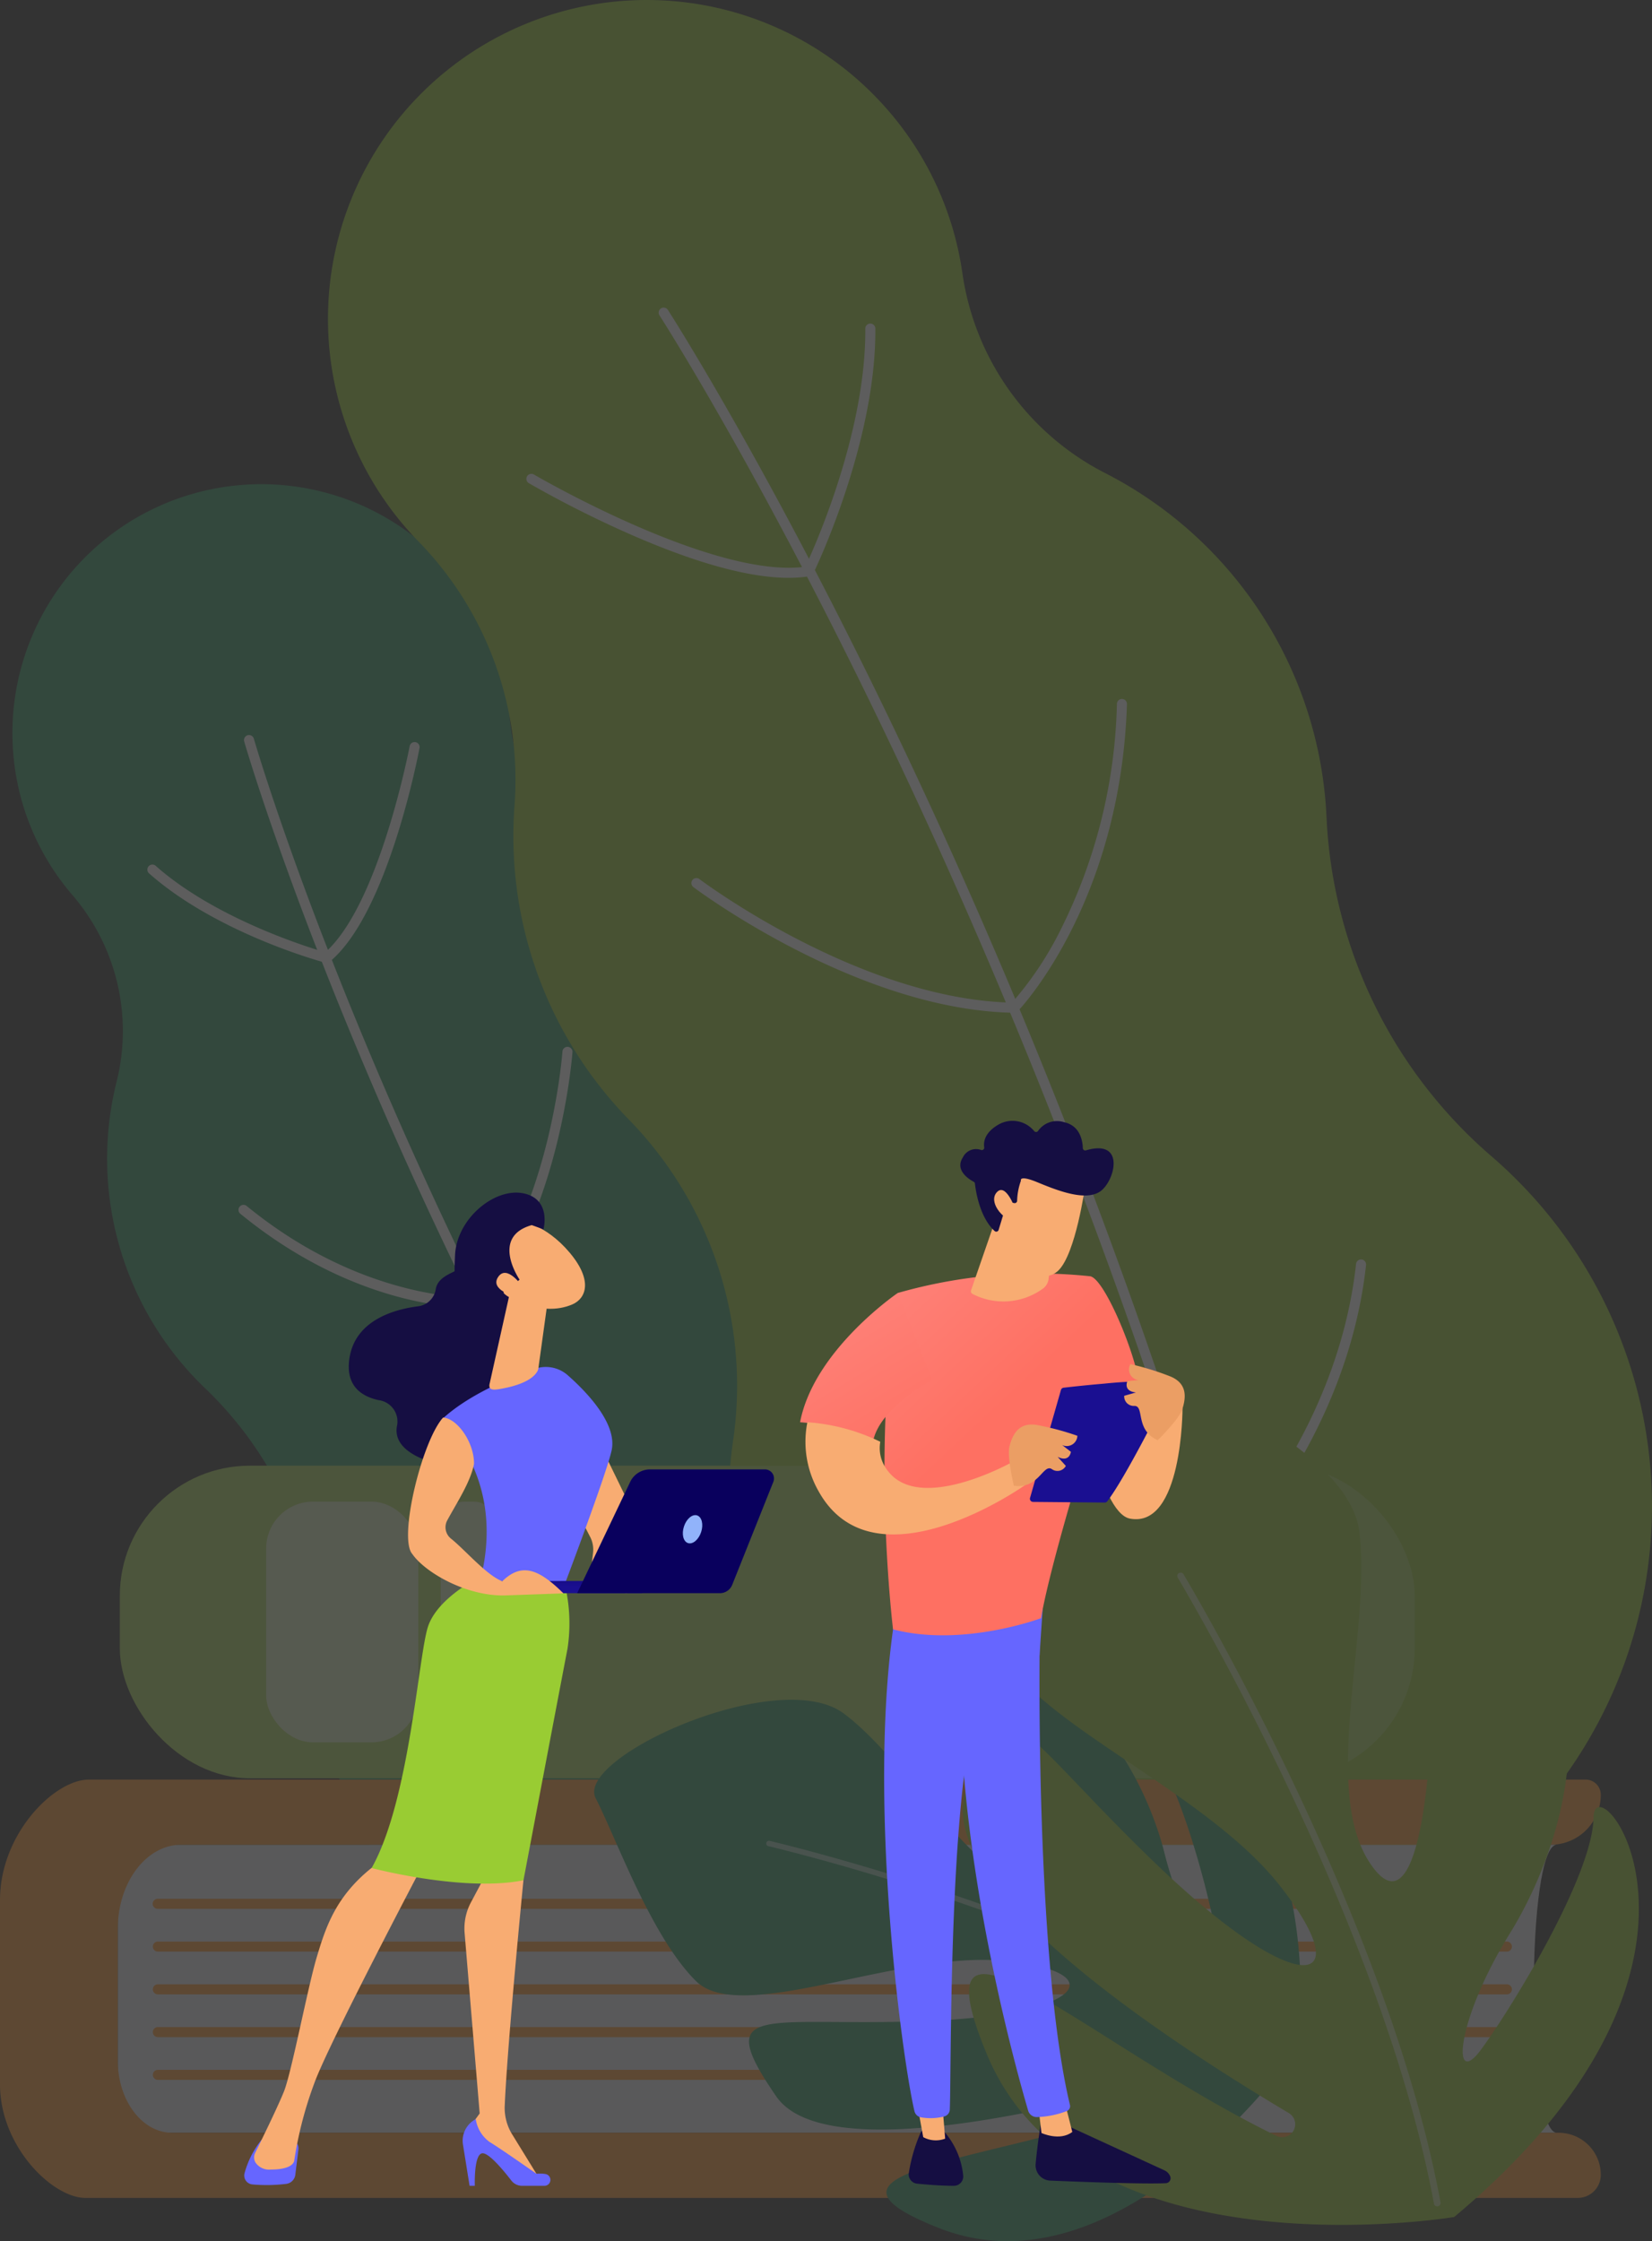 <svg xmlns="http://www.w3.org/2000/svg" xmlns:xlink="http://www.w3.org/1999/xlink" width="255.277" height="346.277" viewBox="0 0 255.277 346.277">
  <rect x="0" y="0" width="255.277" height="346.277" fill="#333333" stroke="none"/>
  <defs>
    <linearGradient id="linear-gradient" x1="-43.357" y1="-15.387" x2="-44.097" y2="-12.924" gradientUnits="objectBoundingBox">
      <stop offset="0" stop-color="#09005d"/>
      <stop offset="1" stop-color="#1a0f91"/>
    </linearGradient>
    <linearGradient id="linear-gradient-2" x1="-34.077" y1="0.133" x2="-34.475" y2="0.802" xlink:href="#linear-gradient"/>
    <linearGradient id="linear-gradient-3" x1="-0.168" y1="-0.385" x2="0.385" y2="0.421" gradientUnits="objectBoundingBox">
      <stop offset="0" stop-color="#ff928e"/>
      <stop offset="1" stop-color="#fe7062"/>
    </linearGradient>
    <linearGradient id="linear-gradient-4" x1="-0.303" y1="-0.801" x2="0.764" y2="1.159" xlink:href="#linear-gradient-3"/>
    <linearGradient id="linear-gradient-5" x1="-14.012" y1="-0.363" x2="-13.603" y2="0.753" xlink:href="#linear-gradient"/>
  </defs>
  <g id="Group_23484" data-name="Group 23484" transform="translate(-1447.219 -494.271)">
    <g id="Group_23480" data-name="Group 23480" transform="translate(1447.219 494.271)" opacity="0.21">
      <path id="Path_3971" data-name="Path 3971" d="M903.016,438.4a38.452,38.452,0,1,1,76.657-6.166v0a41.179,41.179,0,0,0,16.345,29.644,48.923,48.923,0,0,1,19.475,35.313v0a45.981,45.981,0,0,0,20.848,34.9,55.69,55.69,0,1,1-85.754,51.227q-.2-2.459-.181-4.882a57.446,57.446,0,0,0-17.744-41.889,49.119,49.119,0,0,1-13.669-47.374,32.194,32.194,0,0,0-6.827-28.822A38.263,38.263,0,0,1,903.016,438.4Z" transform="translate(-900.972 -322.052)" fill="#396"/>
      <path id="Path_3975" data-name="Path 3975" d="M1035.082,623.814a.777.777,0,0,0,.638-1.219c-62.676-90.54-87.014-174.438-87.252-175.275a.777.777,0,0,0-1.494.426c.239.839,24.649,84.983,87.47,175.733A.777.777,0,0,0,1035.082,623.814Z" transform="translate(-909.245 -333.201)" fill="#fff"/>
      <path id="Path_3983" data-name="Path 3983" d="M1027.272,482.09a.772.772,0,0,0,.51-.191c8.805-7.663,13.424-31.758,13.616-32.779a.776.776,0,1,0-1.525-.287c-.047.245-4.711,24.585-13.11,31.895a.776.776,0,0,0,.509,1.362Z" transform="translate(-976.573 -333.525)" fill="#fff"/>
      <path id="Path_3985" data-name="Path 3985" d="M1071.869,487.586a.776.776,0,0,0,.2-1.525c-.161-.045-16.177-4.519-26.107-13.339a.777.777,0,0,0-1.031,1.161c10.206,9.064,26.057,13.491,26.727,13.675A.8.8,0,0,0,1071.869,487.586Z" transform="translate(-1021.922 -338.961)" fill="#fff"/>
      <path id="Path_3981" data-name="Path 3981" d="M996.847,548.709a.772.772,0,0,0,.6-.284c11.937-14.508,13.7-38.537,13.721-38.778a.776.776,0,1,0-1.549-.106c-.017.237-1.753,23.779-13.37,37.9a.777.777,0,0,0,.6,1.27Z" transform="translate(-922.707 -347.071)" fill="#fff"/>
      <path id="Path_3982" data-name="Path 3982" d="M1050.046,556.177c.482,0,.775-.014.856-.02a.776.776,0,0,0-.089-1.55c-.17.006-17.371.793-35.632-14.129a.777.777,0,1,0-.983,1.2C1030.837,555.278,1046.266,556.177,1050.046,556.177Z" transform="translate(-977.024 -354.11)" fill="#fff"/>
      <path id="Path_3976" data-name="Path 3976" d="M1006.851,637.808c1.492,0,2.352-.063,2.393-.066a.777.777,0,0,0-.123-1.549c-.2.015-20.388,1.471-37.6-10.543a.776.776,0,1,0-.888,1.273C984.78,636.8,1000.877,637.808,1006.851,637.808Z" transform="translate(-901.481 -373.15)" fill="#fff"/>
      <path id="Path_3977" data-name="Path 3977" d="M953.589,629.894a.776.776,0,0,0,.557-.236c.507-.523,12.435-13.08,13.153-37.254a.776.776,0,1,0-1.551-.046c-.7,23.536-12.6,36.1-12.717,36.219a.777.777,0,0,0,.558,1.317Z" transform="translate(-845.245 -365.574)" fill="#fff"/>
      <path id="Path_3969" data-name="Path 3969" d="M865.8,315.4a49.27,49.27,0,1,0-70.556,68.79l0,0a52.768,52.768,0,0,1,14.835,40.759,62.684,62.684,0,0,0,17.669,48.557l0,0a58.915,58.915,0,0,1,16.117,49.537,71.356,71.356,0,1,0,121.713-39.592q-2.207-2.263-4.56-4.289A73.606,73.606,0,0,1,935.55,426.74a62.935,62.935,0,0,0-34.2-53.118,41.249,41.249,0,0,1-22.063-30.88A49.042,49.042,0,0,0,865.8,315.4Z" transform="translate(-730.571 -300.523)" fill="#9c3"/>
      <path id="Path_3970" data-name="Path 3970" d="M950.112,595.549a.811.811,0,0,0,.191-.023.778.778,0,0,0,.563-.943C916.231,457.5,855.612,363.062,855,362.124a.776.776,0,1,0-1.3.845c.607.936,61.091,95.179,95.659,231.994A.778.778,0,0,0,950.112,595.549Z" transform="translate(-751.775 -314.211)" fill="#fff"/>
      <path id="Path_3978" data-name="Path 3978" d="M989.127,410.871a20.555,20.555,0,0,0,2.807-.182.776.776,0,1,0-.211-1.538c-14.21,1.95-41.7-14.093-41.973-14.255a.777.777,0,0,0-.787,1.339,167.617,167.617,0,0,0,15.828,7.976C974.919,408.638,983.085,410.871,989.127,410.871Z" transform="translate(-867.263 -321.59)" fill="#fff"/>
      <path id="Path_3979" data-name="Path 3979" d="M936.578,403.344a.777.777,0,0,0,.7-.439c.095-.2,9.451-19.787,9.305-37.224a.776.776,0,0,0-.777-.77H945.8a.778.778,0,0,0-.771.783c.143,17.078-9.057,36.343-9.15,36.535a.776.776,0,0,0,.7,1.113Z" transform="translate(-811.32 -314.914)" fill="#fff"/>
      <path id="Path_3972" data-name="Path 3972" d="M957.253,496.031a.777.777,0,0,0,.022-1.553c-23.49-.69-47.729-18.9-47.97-19.079a.776.776,0,1,0-.94,1.236c.246.187,24.872,18.691,48.864,19.4Z" transform="translate(-801.222 -339.568)" fill="#fff"/>
      <path id="Path_3973" data-name="Path 3973" d="M886.509,488.117a.771.771,0,0,0,.554-.233c.159-.162,15.888-16.54,16.9-47.48a.776.776,0,0,0-.751-.8h-.025a.777.777,0,0,0-.776.751,81.914,81.914,0,0,1-8.6,34.71,52.416,52.416,0,0,1-7.855,11.732.777.777,0,0,0,.555,1.32Z" transform="translate(-729.818 -331.605)" fill="#fff"/>
      <path id="Path_3974" data-name="Path 3974" d="M838.924,598.43a.776.776,0,0,0,.542-.221c.189-.185,19.054-18.861,22.037-46.254a.777.777,0,0,0-1.544-.168c-2.922,26.845-21.391,45.128-21.577,45.31a.777.777,0,0,0,.543,1.333Z" transform="translate(-650.412 -356.521)" fill="#fff"/>
      <path id="Path_3980" data-name="Path 3980" d="M913.8,606.8c.4,0,.624-.01.645-.01a.777.777,0,0,0-.082-1.551c-.22.014-22.444.92-45.825-18.3a.777.777,0,0,0-.986,1.2C889.178,605.917,909.92,606.8,913.8,606.8Z" transform="translate(-726.697 -364.493)" fill="#fff"/>
      <path id="Path_3986" data-name="Path 3986" d="M1022.558,712.1H800.178V667.589h222.38C1017.8,667.589,1017.8,712.1,1022.558,712.1Z" transform="translate(-781.977 -382.56)" fill="#eeeef2"/>
      <path id="Path_3984" data-name="Path 3984" d="M809.647,698.064v-20.37c0-7.18,4.394-13,9.815-13h211.627a7.72,7.72,0,0,0,7.719-7.719h0a2.345,2.345,0,0,0-2.345-2.345H805.171c-5.3,0-13.726,8.34-13.726,18.627V701.7c0,9.7,8.176,17.563,13.177,17.563h230.625a3.562,3.562,0,0,0,3.562-3.562h0a6.5,6.5,0,0,0-6.5-6.5H818.055C813.411,709.2,809.647,704.214,809.647,698.064Z" transform="translate(-791.445 -379.664)" fill="#f93"/>
      <path id="Path_3987" data-name="Path 3987" d="M809.872,679.9h208.512a.776.776,0,1,0,0-1.553H809.872a.776.776,0,1,0,0,1.553Z" transform="translate(-785.503 -384.965)" fill="#f93"/>
      <path id="Path_3988" data-name="Path 3988" d="M809.872,688.41h208.512a.777.777,0,0,0,0-1.553H809.872a.777.777,0,0,0,0,1.553Z" transform="translate(-785.503 -386.864)" fill="#f93"/>
      <path id="Path_3989" data-name="Path 3989" d="M809.872,696.918h208.512a.777.777,0,0,0,0-1.553H809.872a.777.777,0,0,0,0,1.553Z" transform="translate(-785.503 -388.766)" fill="#f93"/>
      <path id="Path_3990" data-name="Path 3990" d="M809.872,705.426h208.512a.777.777,0,0,0,0-1.553H809.872a.777.777,0,0,0,0,1.553Z" transform="translate(-785.503 -390.667)" fill="#f93"/>
      <path id="Path_3991" data-name="Path 3991" d="M809.872,713.934h208.512a.777.777,0,0,0,0-1.553H809.872a.777.777,0,0,0,0,1.553Z" transform="translate(-785.503 -392.569)" fill="#f93"/>
      <g id="Group_23406" data-name="Group 23406" transform="translate(18.516 226.463)">
        <rect id="Rectangle_7986" data-name="Rectangle 7986" width="200.1" height="48.301" rx="20.095" transform="translate(0 0)" fill="#afd75f"/>
        <rect id="Rectangle_7987" data-name="Rectangle 7987" width="23.507" height="37.199" rx="7.242" transform="translate(22.614 5.551)" fill="#fff" opacity="0.6"/>
        <rect id="Rectangle_7988" data-name="Rectangle 7988" width="8.82" height="37.199" rx="3.67" transform="translate(49.579 5.551)" fill="#fff" opacity="0.6"/>
      </g>
      <g id="Group_23405" data-name="Group 23405" transform="translate(91.82 211.646)">
        <g id="Group_11927" data-name="Group 11927" transform="translate(0 45.887)">
          <path id="Path_3895" data-name="Path 3895" d="M957.7,699.2s-27.158,39.272-55.681,27.972c-22.923-9.081,7.816-9.986,32.794-19.02a1.633,1.633,0,0,0-.98-3.113c-19.773,5.334-50.2,11.582-56.919,1.794-10.151-14.776-1.662-10.672,23.149-11.63s28.731-7.635,12.235-9.285-40.84,10.056-47.8,3.09-12.234-21.925-15.473-28.23,28.315-20.588,38.352-13.077,19.822,25.946,30.837,28.089-2.6-13.507-10.768-21.433-11.811-14.14,2.442-13.879,23.9,16.337,27.057,28.872,9.024,19,7.967,12.735-5.9-25.28-11.135-30.5S961.367,649.237,957.7,699.2Z" transform="translate(-848.798 -640.469)" fill="#396"/>
          <path id="Path_3896" data-name="Path 3896" d="M931.942,707.613a.42.42,0,0,1-.434-.02c-30.459-20.265-78.54-31.558-79.022-31.67a.422.422,0,0,1,.19-.822c.484.112,48.711,11.439,79.3,31.79a.422.422,0,0,1,.117.585A.417.417,0,0,1,931.942,707.613Z" transform="translate(-825.584 -648.206)" fill="#fff" opacity="0.53"/>
        </g>
        <g id="Group_11928" data-name="Group 11928" transform="translate(56.955 0)">
          <path id="Path_3897" data-name="Path 3897" d="M859.8,703.989s-57.824,9.608-72.228-25.19c-11.577-27.967,15.481-1.641,44.784,12.662a2.006,2.006,0,0,0,1.907-3.525c-21.6-12.875-53.093-34.356-50.208-48.646,4.355-21.572,7.99-10.583,30.03,10.473s31.276,18.807,18.637,2.854-43.756-27.414-43.556-39.5,8.878-29.516,11.669-37.758,42.34,7.374,44.293,22.639-5.94,39.64,1.58,51.182,9.686-13.832,9.7-27.8,2.375-22.492,14.322-9.7,6.014,35.025-2.338,48.519-9.044,24.19-4.421,17.9,17.246-26.8,17.371-35.87S906.979,664.539,859.8,703.989Z" transform="translate(-783.87 -573.083)" fill="#9c3"/>
          <path id="Path_3898" data-name="Path 3898" d="M863.34,711.342a.516.516,0,0,1-.353-.4c-8.156-44.166-39.275-96.2-39.588-96.721a.517.517,0,1,1,.887-.534c.315.521,31.53,52.715,39.72,97.068a.518.518,0,0,1-.415.6A.509.509,0,0,1,863.34,711.342Z" transform="translate(-790.181 -582.101)" fill="#fff" opacity="0.53"/>
        </g>
      </g>
    </g>
    <g id="Group_23481" data-name="Group 23481" transform="translate(1107.379 115.083)">
      <path id="Path_4009" data-name="Path 4009" d="M4210.337,1848.1l11.786,24.206-3.077,8.148-5.846-.943.61-5.31a4.256,4.256,0,0,0-.449-2.445l-7.856-15.181,3.015-8.378A.987.987,0,0,1,4210.337,1848.1Z" transform="translate(-3782.327 -1255.101)" fill="#f8ac72"/>
      <path id="Path_4010" data-name="Path 4010" d="M3907.446,1618.59s-3.331,1.415-3.944,3.04c-.492,1.3-4.175,1.472-4.539,4.036a3.156,3.156,0,0,1-2.821,2.587c-3.762.5-9.56,2.209-10.487,7.912-.708,4.353,1.833,6,4.5,6.575a3.332,3.332,0,0,1,2.865,3.81c-.38,1.656.187,3.571,3.473,5.085,7.365,3.393,14.72-8.038,14.72-8.038l1.507-19.959Z" transform="translate(-3491.8 -1047.215)" fill="#150e42"/>
      <path id="Path_4011" data-name="Path 4011" d="M3718.369,3124.232l-.477,3.918a1.619,1.619,0,0,1-1.419,1.416,25.064,25.064,0,0,1-5.244.082,1.386,1.386,0,0,1-1.164-1.8,14.269,14.269,0,0,1,2.628-5.119h4.346A1.339,1.339,0,0,1,3718.369,3124.232Z" transform="translate(-3332.417 -2412.945)" fill="#66f"/>
      <path id="Path_4012" data-name="Path 4012" d="M4088.124,2640.277l.733,4.315s-2.457,24.883-2.894,34.837a7.8,7.8,0,0,0,1.154,4.433l4.272,6.937-10.856-6.406-.216-1.325,1.777-2.443-2.328-27.876a8.554,8.554,0,0,1,.973-4.73l2.246-4.219Z" transform="translate(-3668.131 -1974.886)" fill="#f8ac72"/>
      <path id="Path_4013" data-name="Path 4013" d="M4089.4,3098.587h-3.465a2.085,2.085,0,0,1-1.655-.812c-1.08-1.4-3.318-4.141-4.388-4.213-1.44-.1-1.256,5.025-1.256,5.025h-.807l-1.023-6.363a3.767,3.767,0,0,1,1.977-3.937h0a5.324,5.324,0,0,0,2.115,3.512c1.785,1.077,7.265,4.935,7.265,4.935a4.953,4.953,0,0,1,1.408.037A.916.916,0,0,1,4089.4,3098.587Z" transform="translate(-3665.425 -2381.67)" fill="#66f"/>
      <path id="Path_4014" data-name="Path 4014" d="M3752.558,2644.855s-14.392,27.3-16.679,33.532a59.863,59.863,0,0,0-3.12,11.925c-.048.769-1,1.507-3.643,1.507a2.531,2.531,0,0,1-2.354-1.074,1.537,1.537,0,0,1-.058-1.49c.833-1.685,3.474-7.069,4.453-9.511,1.168-2.916,3.681-16.129,5.059-20.723s2.936-9.577,8.938-14.168C3745.153,2644.855,3749.272,2640.82,3752.558,2644.855Z" transform="translate(-3347.434 -1977.414)" fill="#f8ac72"/>
      <path id="Path_4015" data-name="Path 4015" d="M4046.271,1857.627c3.712-15.731-6.265-24.051-6.265-24.051,4.1-3.933,10.794-6.661,14.546-7.973a5.118,5.118,0,0,1,5.075.991c2.963,2.614,7.637,7.48,6.791,11.563-.717,3.46-7.252,20.726-7.252,20.726A14.357,14.357,0,0,1,4046.271,1857.627Z" transform="translate(-3632.057 -1234.918)" fill="#66f"/>
      <path id="Path_4016" data-name="Path 4016" d="M3932.572,2184.237c1.511-4.551,8.231-7.788,8.231-7.788a14.358,14.358,0,0,0,12.895,1.256,25.86,25.86,0,0,1,.42,9.993c-.935,4.813-6.8,35.748-6.8,35.748-9.246,1.873-23.465-1.885-23.465-1.885C3929.738,2211.105,3931.061,2188.788,3932.572,2184.237Z" transform="translate(-3526.588 -1553.74)" fill="#9c3"/>
      <path id="Path_4017" data-name="Path 4017" d="M4124.668,1693.024l-3.018,13.557c-.289,1.194.8,1,2.007.771,1.977-.373,4.526-1.14,5.377-2.679a1.454,1.454,0,0,0,.154-.511l1.3-9.4a1.689,1.689,0,0,0-.988-1.775l-2.5-1.11A1.689,1.689,0,0,0,4124.668,1693.024Z" transform="translate(-3706.144 -1113.626)" fill="#f8ac72"/>
      <path id="Path_4018" data-name="Path 4018" d="M4130.524,1579.648s3.844.53,7.531,4.888,2.553,7.132.436,8.04-5.351,1.2-9.7-1.083S4125.572,1579.125,4130.524,1579.648Z" transform="translate(-3710.217 -1011.839)" fill="#f8ac72"/>
      <path id="Path_4019" data-name="Path 4019" d="M4073.285,1546.013s-4.565-6.6,1.882-8.423l1.809.655s1.287-4.684-3.128-5.569-10.291,3.9-10.539,9.6.075,4.934,3.508,6.7,4.4,1.133,4.4,1.133a9.011,9.011,0,0,1-.371-3.5c.274-1.421,2.092-.283,2.092-.283Z" transform="translate(-3653.156 -969.111)" fill="#150e42"/>
      <path id="Path_4020" data-name="Path 4020" d="M4137.316,1669.387s-2.327-3.406-3.682-1.437,2.361,3.089,3.779,3.394Z" transform="translate(-3716.804 -1091.477)" fill="#f8ac72"/>
      <g id="Group_23423" data-name="Group 23423" transform="translate(416.619 606.227)">
        <path id="Path_4021" data-name="Path 4021" d="M4135.116,2186.455h.049l21.3-.023a.943.943,0,1,0,0-1.887l-21.3.023a.943.943,0,0,0-.047,1.886Z" transform="translate(-4134.211 -2167.318)" fill="url(#linear-gradient)"/>
        <path id="Path_4022" data-name="Path 4022" d="M4298.028,1997.331h-17.74a3.384,3.384,0,0,0-3.058,1.918l-8.2,17.207h22.046a2.054,2.054,0,0,0,1.911-1.286l6.36-15.922A1.4,1.4,0,0,0,4298.028,1997.331Z" transform="translate(-4256.623 -1997.331)" fill="url(#linear-gradient-2)"/>
        <ellipse id="Ellipse_1526" data-name="Ellipse 1526" cx="2.25" cy="1.396" rx="2.25" ry="1.396" transform="translate(28.208 10.946) rotate(-71.758)" fill="#91b3fa"/>
      </g>
      <path id="Path_4023" data-name="Path 4023" d="M3990.479,1910.266c-3.235,3.5-6.962,18.653-4.763,21.085,1.962,2.851,8.431,6.6,14.458,6.392l8.893-.313c-3.876-3.838-6.485-4.755-9.451-1.871-2.468-.953-5.763-4.867-7.93-6.589a2.246,2.246,0,0,1-.569-2.828c1.572-2.889,3.566-5.872,4.134-8.714C3995.277,1914.12,3992.7,1910.427,3990.479,1910.266Z" transform="translate(-3582.161 -1312.051)" fill="#f8ac72"/>
    </g>
    <g id="Group_23482" data-name="Group 23482" transform="translate(1570.852 667.41)">
      <path id="Path_4024" data-name="Path 4024" d="M503.729,1927.266s0,18.5-8.111,16.992c-4.955-.922-7.89-20.851-7.89-20.851s5.127-11.42,5.7-7.682C497.591,1942.9,500.691,1922.1,503.729,1927.266Z" transform="translate(-444.632 -1882.752)" fill="#f8ac72"/>
      <path id="Path_4025" data-name="Path 4025" d="M507.018,3129.43s-.612,3.467-.913,6.9a2.365,2.365,0,0,0,2.262,2.562c4.57.19,14.347.561,17.855.4a.769.769,0,0,0,.677-1.054h0a1.722,1.722,0,0,0-.881-.928l-16.149-7.422Z" transform="translate(-469.705 -2975.105)" fill="#150e42"/>
      <path id="Path_4026" data-name="Path 4026" d="M657.136,3103.439l.492,4.147s2.829,1.317,4.761-.166l-1.172-4.622Z" transform="translate(-620.324 -2951.152)" fill="#f8ac72"/>
      <path id="Path_4027" data-name="Path 4027" d="M673.344,2333.669c-.213,1.083-1.141,54.045,4.52,77.778a.806.806,0,0,1-.473.937,14.027,14.027,0,0,1-4.61.937,1.387,1.387,0,0,1-1.376-1c-1.618-5.507-9.372-33.1-10.384-59.452-1.13-29.45,0-1,0-1l.663-18.2Z" transform="translate(-636.163 -2259.349)" fill="#66f"/>
      <path id="Path_4028" data-name="Path 4028" d="M826.666,3147.421a24.943,24.943,0,0,0-1.919,6.4,1.442,1.442,0,0,0,1.269,1.728c1.509.148,3.833.339,5.693.327a1.438,1.438,0,0,0,1.424-1.6,12.134,12.134,0,0,0-2.832-6.654Z" transform="translate(-807.93 -2991.288)" fill="#150e42"/>
      <path id="Path_4029" data-name="Path 4029" d="M852.566,3092.187l1.15,6.272a4.056,4.056,0,0,0,3.386.232l-.549-6.748Z" transform="translate(-834.686 -2941.387)" fill="#f8ac72"/>
      <path id="Path_4030" data-name="Path 4030" d="M702.828,2323.631c-4.63,27.943,1,69.063,2.9,77.112a1.255,1.255,0,0,0,1.013.953,8.424,8.424,0,0,0,3.622-.145,1.15,1.15,0,0,0,.827-1.059c.255-6.507-.2-46.452,4.11-62.239a3.588,3.588,0,0,1,1.383-1.979l8.374-5.953.642-9.622Z" transform="translate(-688.054 -2247.686)" fill="#66f"/>
      <g id="Group_23425" data-name="Group 23425" transform="translate(13.045 23.659)">
        <path id="Path_4031" data-name="Path 4031" d="M586.1,1830.2a78.222,78.222,0,0,0-29.7,2.588c-4.136,24.133-.723,51.97-.723,51.97,10.742,2.817,22.86-1.722,22.86-1.722,1.785-10.087,9.225-33.38,9.225-33.38,3.39-.421,6.571,1.292,5.839-3.414S588.227,1830.413,586.1,1830.2Z" transform="translate(-554.356 -1829.805)" fill="url(#linear-gradient-3)"/>
      </g>
      <path id="Path_4032" data-name="Path 4032" d="M892.89,1872.914l-5.322-13.436s-12.961,8.806-15.092,19.971a30.672,30.672,0,0,1,11.267,3.02C884.7,1877.2,892.89,1872.914,892.89,1872.914Z" transform="translate(-872.476 -1832.836)" fill="url(#linear-gradient-4)"/>
      <path id="Path_4033" data-name="Path 4033" d="M761.5,2064.221s-14.551,8.224-19.461,1.2a5.519,5.519,0,0,1-1.012-4.289,30.669,30.669,0,0,0-11.267-3.02,15.411,15.411,0,0,0,1.675,10.564c8.6,15.733,31.991-.869,31.991-.869Z" transform="translate(-728.631 -2011.501)" fill="#f8ac72"/>
      <g id="Group_23426" data-name="Group 23426" transform="translate(32.271 37.634)">
        <path id="Path_4034" data-name="Path 4034" d="M504.736,2012.8l4.774-16.672a.486.486,0,0,1,.411-.35c.865-.1,3.371-.384,6.265-.629a71.085,71.085,0,0,1,9.953-.331.488.488,0,0,1,.4.7c-1.376,2.783-7.034,14.1-9.867,17.811a.489.489,0,0,1-.394.193l-11.077-.1A.488.488,0,0,1,504.736,2012.8Z" transform="translate(-501.471 -1992.135)" fill="url(#linear-gradient-5)"/>
        <path id="Path_4035" data-name="Path 4035" d="M650.073,2071.093s-1.106-4.549-.66-6.163,1.311-3.689,4.193-3.228a42.2,42.2,0,0,1,6.282,1.675,1.65,1.65,0,0,1-2.362,1.424l1.358,1.051s-.194,1.683-2.044.784l1.263,1.394a1.472,1.472,0,0,1-2.156.5C654.586,2067.639,653.933,2071.641,650.073,2071.093Z" transform="translate(-649.307 -2052.304)" fill="#eb9e64"/>
        <path id="Path_4036" data-name="Path 4036" d="M489.545,1980.562s3.354-3.266,3.833-4.871.849-3.822-1.838-4.962a42.181,42.181,0,0,0-6.212-1.917,1.65,1.65,0,0,0,1.245,2.461l-1.709.169s-.73,1.529,1.316,1.75l-1.811.51a1.472,1.472,0,0,0,1.563,1.565C487.557,1975.239,485.984,1978.976,489.545,1980.562Z" transform="translate(-466.553 -1968.812)" fill="#eb9e64"/>
      </g>
      <path id="Path_4037" data-name="Path 4037" d="M683.868,1728.342l-4.415,12.768a.46.46,0,0,0,.21.554,10.378,10.378,0,0,0,10.765-.724,2.166,2.166,0,0,0,1-1.547l1.43-11.051Z" transform="translate(-653.031 -1714.885)" fill="#f8ac72"/>
      <g id="Group_23427" data-name="Group 23427" transform="translate(24.768 0)">
        <path id="Path_4038" data-name="Path 4038" d="M651.648,1662.065s-1.427,10.235-4.092,12.856-7.377-1.118-9.87-6.62l2.811-10.131Z" transform="translate(-632.396 -1651.768)" fill="#f8ac72"/>
        <path id="Path_4039" data-name="Path 4039" d="M601.942,1607.245a.376.376,0,0,0,.456-.35,9.816,9.816,0,0,1,.588-3.11s-.379-.963,2.558.25,7.341,2.986,9.668,1.425c2.269-1.523,4.042-8.2-2.178-6.361a.376.376,0,0,1-.485-.346c-.03-1.065-.384-3.485-2.925-4.013a3.557,3.557,0,0,0-3.989,1.355.374.374,0,0,1-.583.05,4.338,4.338,0,0,0-5.487-1.058c-2.17,1.234-2.38,2.67-2.254,3.538a.375.375,0,0,1-.5.41,2.257,2.257,0,0,0-2.8,1.152c-1.293,2.009.99,3.4,1.669,3.76a.377.377,0,0,1,.2.292c.1.966.686,5.164,3.041,7.325a.379.379,0,0,0,.616-.173l1.23-4.041a.378.378,0,0,1,.44-.26Z" transform="translate(-593.626 -1594.495)" fill="#150e42"/>
        <path id="Path_4040" data-name="Path 4040" d="M748.523,1704.024s-1.406-3.943-2.781-2.476.823,4.163,2.607,4.537Z" transform="translate(-740.092 -1690.49)" fill="#f8ac72"/>
      </g>
    </g>
  </g>
</svg>

